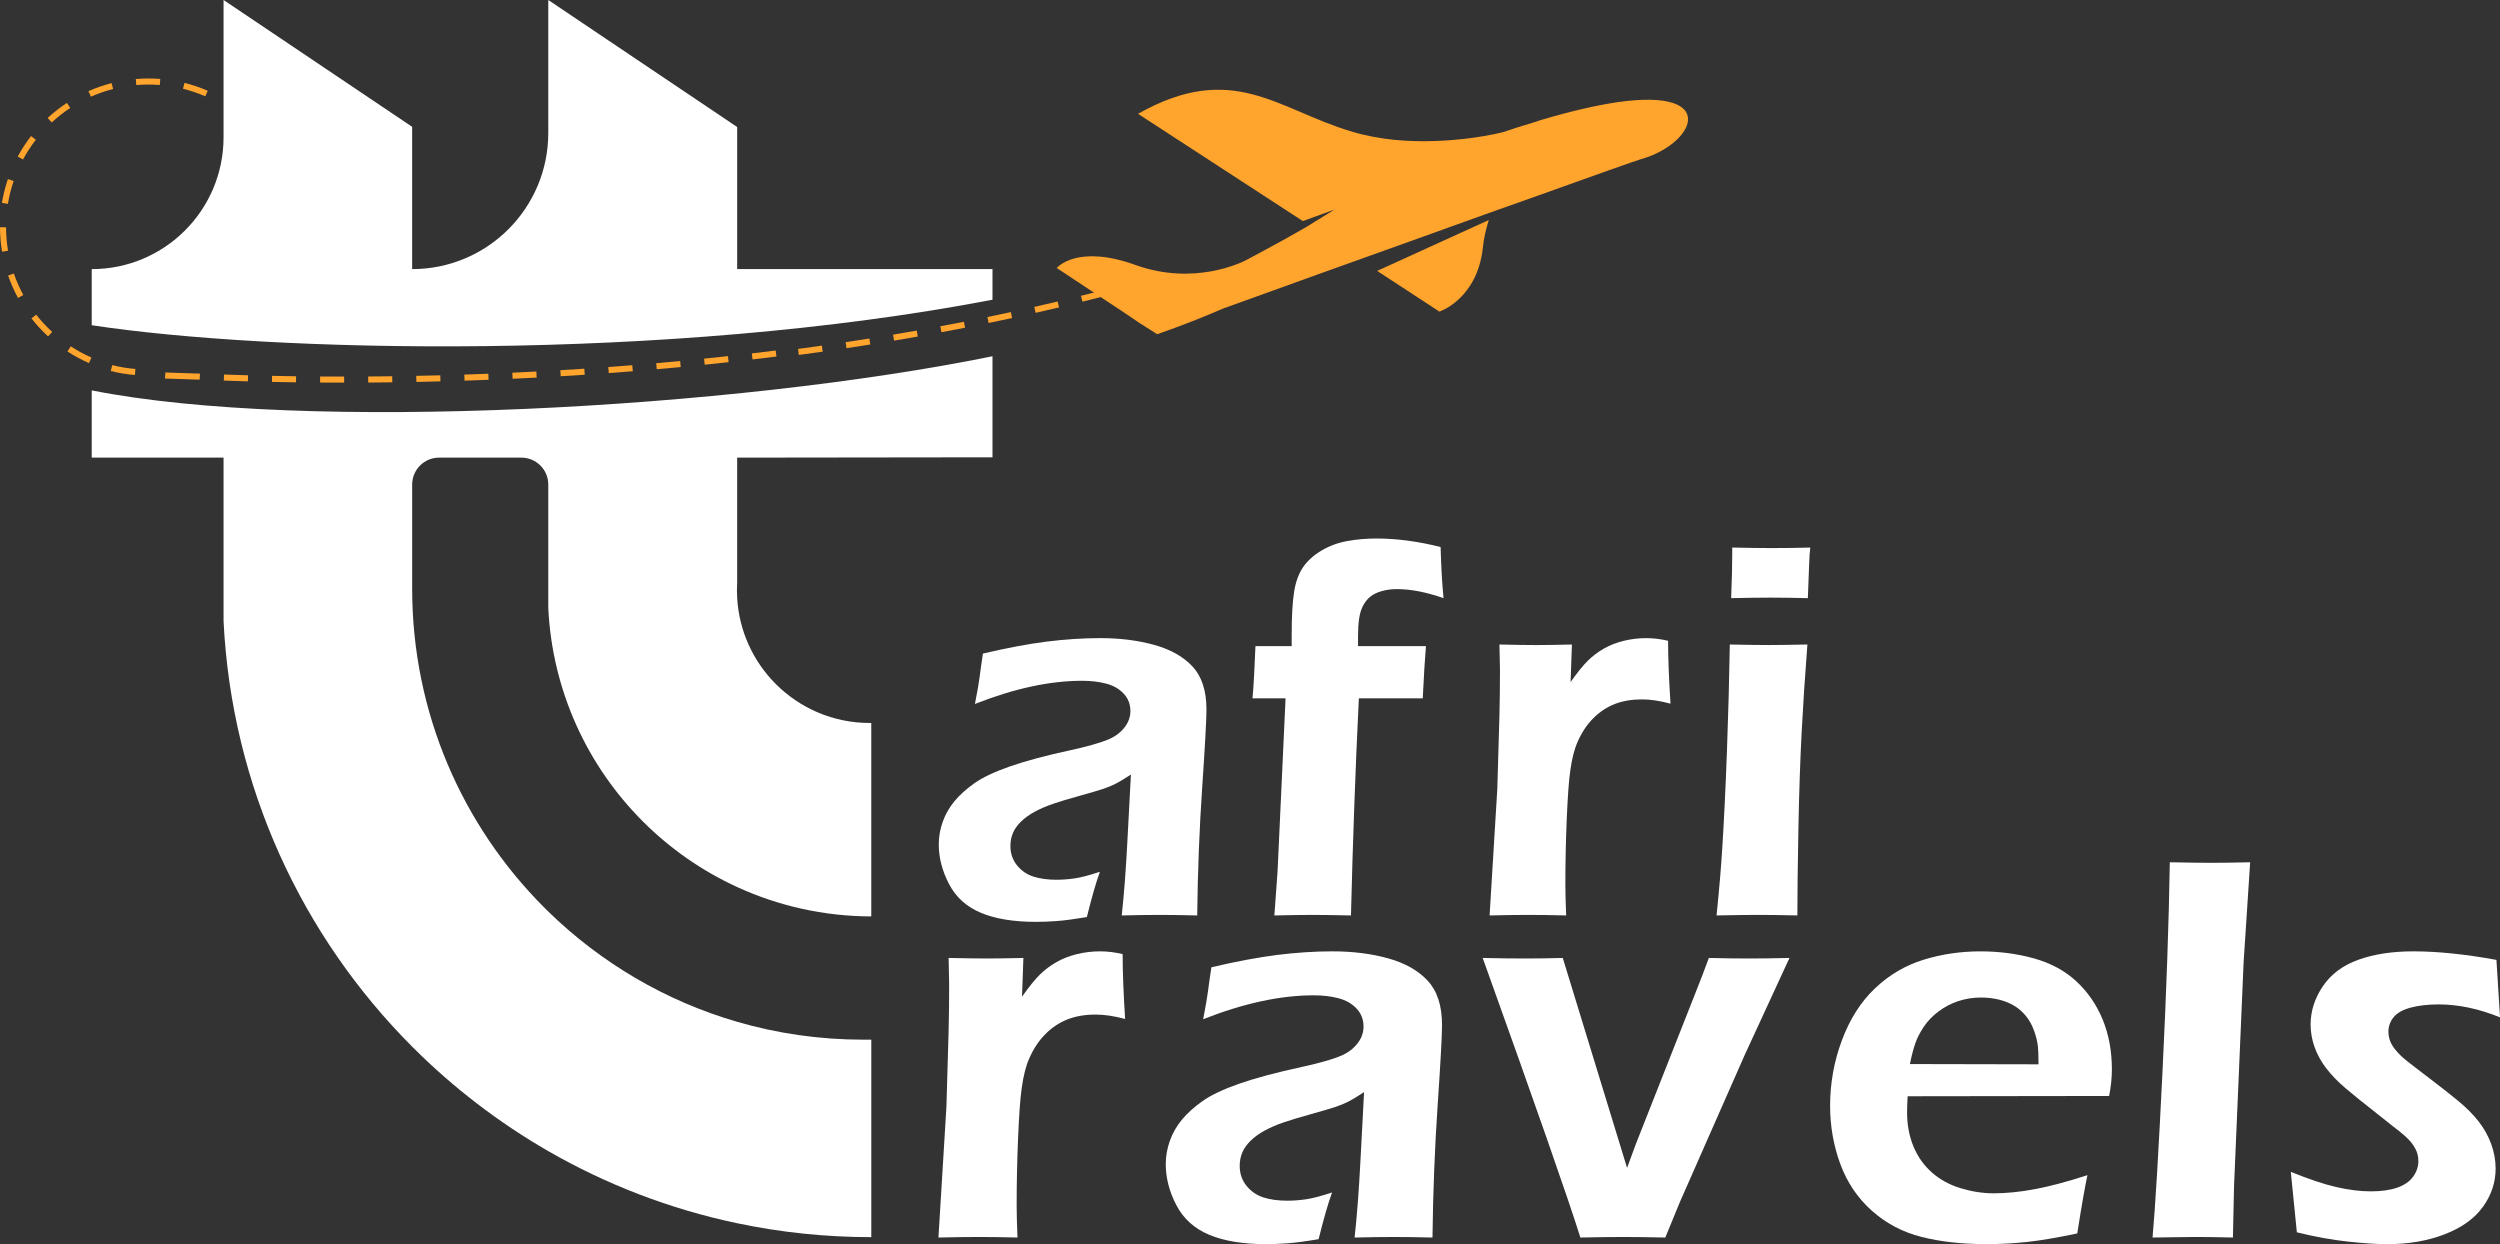 <?xml version="1.0" encoding="UTF-8"?>
<svg id="Layer_2" data-name="Layer 2" xmlns="http://www.w3.org/2000/svg" viewBox="0 0 1682.48 837.29">
  <rect x="0" y="0" width="1682.48" height="837.29" fill="#333333" stroke="none"/>
  <defs>
    <style>
      .cls-1 {
        fill: #fff;
      }

      .cls-2 {
        fill: #ffa42c;
      }
    </style>
  </defs>
  <g id="Layer_1-2" data-name="Layer 1">
    <g>
      <g>
        <g>
          <path class="cls-1" d="m667.94,181.11v20.6c-219.92,42.15-487.02,35.39-606.21,17.15v-37.73s.02-.02.02-.02h0c48.99,0,88.7-39.71,88.7-88.7V0s126.92,85.35,126.92,85.35v95.76h0c50.6,0,91.62-41.02,91.62-91.62V0s125.98,84.72,125.98,84.72l1.14.75v95.63h171.83Z"/>
          <path class="cls-1" d="m667.94,239.78v67.98l-171.83.22v83.91c-.1,1.73-.16,3.49-.16,5.26s.06,3.53.16,5.26c1.31,22.6,10.99,42.95,26.02,57.96,16.17,16.17,38.51,26.19,63.21,26.19h1.02v130.18c-32.2-.08-62.76-7.16-90.25-19.76-23.76-10.89-45.24-25.92-63.47-44.16-37.12-37.12-60.94-87.6-63.65-143.58v-83.12c0-10.02-8.12-18.14-18.14-18.14h-55.33c-10.02,0-18.14,8.12-18.14,18.14v70.01c0,83.83,33.98,159.72,88.9,214.66.9.9,1.79,1.79,2.71,2.67,35.18,34.31,78.65,60.15,127.13,74.22,26.92,7.83,55.39,12.01,84.82,12.01h5.43v132.9c-30.94,0-61.13-3.22-90.25-9.36-45.36-9.52-88.13-26.11-127.13-48.52-33.45-19.27-64.12-42.83-91.25-69.96-.12-.12-.24-.24-.37-.37-73.95-74.12-121.39-174.69-126.92-286.27v-110.14H61.75s-.02-.02-.02-.04v-45.2c143.69,28.49,432.52,12.38,606.21-22.97Z"/>
        </g>
        <g>
          <g>
            <path class="cls-2" d="m1088.49,68.77c-13.46,2.01-29.93,5.66-50.23,11.64-1.32.34-2.65.83-3.99,1.33-4.48,1.33-9.32,2.83-14.12,4.33-2.68.83-5.16,1.82-7.82,2.66,0,0-19.63,5.32-46.23,6.15-17.14.67-37.25-.5-56.87-6.48-49.57-14.8-79.66-47.73-143.35-11.81l110.94,72.2,21.29-7.76-17.05,10.52.07.04c-.82.5-1.83,1.07-2.74,1.6l-.55.35h-.04c-14.93,8.74-39.26,21.5-39.42,21.66-2.99,1.49-34.6,17.13-73.67,3.33-40.07-14.63-53.54,1.83-53.54,1.83l46.73,30.92,9.32,6.33h0s11.56,7.31,11.56,7.31c16.73-5.8,31.93-11.87,45.14-17.62h.17c35.41-12.81,85.8-30.94,134.19-48.23,27.6-9.98,54.55-19.62,77.67-27.78.5-.16,1-.34,1.49-.5,17.46-6.31,32.58-11.64,44.23-15.8,12.97-4.66,21.29-7.49,22.46-7.81,36.58-10.15,53.71-48.4-15.63-38.42Z"/>
            <path class="cls-2" d="m968.73,209.7s25.45-8.35,29.21-42.98c.67-6.45,2.12-12.66,3.97-18.52-.25.05-.37.1-.64.19l-74.46,33.92,24.29,15.88,17.62,11.52Z"/>
          </g>
          <g>
            <path class="cls-2" d="m90.81,252.37c-5.49-.44-10.96-1.34-16.28-2.68l.99-3.96c5.1,1.28,10.35,2.14,15.61,2.57l-.33,4.07Z"/>
            <path class="cls-2" d="m59.9,244.36c-5.03-2.2-9.91-4.84-14.52-7.85l2.23-3.42c4.42,2.88,9.11,5.42,13.92,7.53l-1.64,3.74Z"/>
            <path class="cls-2" d="m32.36,226.39c-4.05-3.72-7.81-7.79-11.19-12.12l3.21-2.51c3.24,4.15,6.86,8.06,10.74,11.62l-2.76,3Z"/>
            <path class="cls-2" d="m12.11,200.48c-2.63-4.83-4.87-9.9-6.66-15.08l3.86-1.33c1.72,4.97,3.86,9.84,6.38,14.47l-3.58,1.95Z"/>
            <path class="cls-2" d="m1.38,169.41c-.9-5.39-1.37-10.92-1.38-16.44h4.08c.01,5.29.46,10.59,1.33,15.76l-4.02.68Z"/>
            <path class="cls-2" d="m5.34,137.19l-4.03-.66c.89-5.42,2.23-10.81,4-16.01l3.86,1.31c-1.7,4.98-2.99,10.15-3.84,15.35Z"/>
            <path class="cls-2" d="m15.5,107.34l-3.59-1.94c2.61-4.83,5.63-9.48,9-13.83l3.22,2.5c-3.23,4.17-6.14,8.63-8.64,13.26Z"/>
            <path class="cls-2" d="m34.83,82.4l-2.77-2.99c4.03-3.73,8.4-7.16,12.98-10.17l2.24,3.41c-4.39,2.9-8.59,6.18-12.46,9.76Z"/>
            <path class="cls-2" d="m61.17,65.07l-1.65-3.73c5.02-2.22,10.27-4.04,15.59-5.4l1.01,3.95c-5.1,1.3-10.13,3.05-14.95,5.18Z"/>
            <path class="cls-2" d="m138.15,64.82c-4.83-2.1-9.87-3.81-14.99-5.09l.99-3.96c5.33,1.33,10.59,3.11,15.63,5.31l-1.63,3.74Z"/>
            <path class="cls-2" d="m91.72,57.25l-.34-4.07c5.44-.46,11.03-.48,16.49-.05l-.32,4.07c-5.24-.41-10.61-.39-15.83.05Z"/>
            <path class="cls-2" d="m231.62,257.51h-.22c-5.45,0-10.78-.02-15.98-.05l.03-4.08c5.19.03,10.52.05,15.95.05h.22v4.08Z"/>
            <path class="cls-2" d="m247.82,257.46l-.03-4.08c5.29-.03,10.69-.09,16.17-.16l.05,4.08c-5.5.07-10.9.13-16.2.16Z"/>
            <path class="cls-2" d="m199.22,257.3c-5.57-.07-10.98-.17-16.2-.27l.08-4.08c5.22.11,10.61.2,16.17.27l-.05,4.08Z"/>
            <path class="cls-2" d="m280.22,257.03l-.08-4.08c5.31-.1,10.7-.23,16.17-.37l.11,4.08c-5.48.14-10.88.27-16.2.37Z"/>
            <path class="cls-2" d="m166.82,256.64c-5.66-.15-11.06-.32-16.19-.5l.14-4.08c5.12.18,10.52.35,16.17.5l-.11,4.08Z"/>
            <path class="cls-2" d="m312.61,256.18l-.13-4.08c5.32-.17,10.71-.37,16.17-.58l.16,4.08c-5.46.21-10.86.41-16.19.58Z"/>
            <path class="cls-2" d="m134.36,255.51c-8.49-.25-16.29-.51-23.35-.76l.3-4.07c7.04.25,14.82.51,23.29.76l-.25,4.08Z"/>
            <path class="cls-2" d="m344.99,254.91l-.19-4.08c5.33-.24,10.72-.51,16.16-.79l.21,4.07c-5.45.29-10.84.55-16.18.8Z"/>
            <path class="cls-2" d="m377.35,253.21l-.24-4.07c5.34-.32,10.72-.65,16.14-1.01l.27,4.07c-5.43.36-10.82.7-16.17,1.01Z"/>
            <path class="cls-2" d="m409.68,251.07l-.3-4.07c5.34-.39,10.71-.8,16.13-1.23l.33,4.07c-5.42.44-10.81.85-16.16,1.24Z"/>
            <path class="cls-2" d="m441.98,248.48l-.35-4.06c5.34-.47,10.71-.95,16.11-1.46l.38,4.06c-5.41.51-10.79,1-16.14,1.47Z"/>
            <path class="cls-2" d="m474.24,245.43l-.41-4.06c5.34-.54,10.7-1.11,16.08-1.7l.44,4.06c-5.4.59-10.77,1.16-16.11,1.7Z"/>
            <path class="cls-2" d="m506.45,241.89l-.48-4.05c5.33-.63,10.68-1.27,16.05-1.95l.51,4.05c-5.38.67-10.74,1.32-16.08,1.95Z"/>
            <path class="cls-2" d="m537.62,238.86l-.54-4.04c5.32-.71,10.66-1.44,16.02-2.2l.57,4.04c-5.37.76-10.72,1.49-16.05,2.21Z"/>
            <path class="cls-2" d="m569.71,234.31l-.61-4.03c5.31-.8,10.64-1.62,15.98-2.47l.64,4.03c-5.35.85-10.69,1.67-16.01,2.47Z"/>
            <path class="cls-2" d="m601.71,229.23l-.68-4.02c5.3-.89,10.62-1.8,15.93-2.74l.71,4.02c-5.33.94-10.65,1.86-15.97,2.75Z"/>
            <path class="cls-2" d="m633.59,223.59l-.75-4.01c5.28-.98,10.56-1.99,15.85-3.03l.78,4c-5.3,1.04-10.59,2.05-15.88,3.03Z"/>
            <path class="cls-2" d="m665.33,217.37l-.82-4c5.26-1.08,10.53-2.19,15.79-3.33l.86,3.99c-5.28,1.14-10.56,2.26-15.83,3.34Z"/>
            <path class="cls-2" d="m696.96,210.53l-.9-3.98c5.24-1.19,10.49-2.41,15.73-3.65l.94,3.97c-5.25,1.25-10.51,2.47-15.77,3.66Z"/>
            <path class="cls-2" d="m728.47,203.04l-.99-3.96c5.22-1.3,10.44-2.63,15.66-3.99l1.03,3.95c-5.23,1.36-10.46,2.7-15.7,4Z"/>
          </g>
        </g>
      </g>
      <g>
        <g>
          <path class="cls-1" d="m656.13,473.74c1.67-8.61,2.72-14.64,3.14-18.11.42-3.47,1.17-8.72,2.24-15.78,16.25-3.82,30.6-6.51,43.03-8.07,12.43-1.55,24.44-2.33,36.04-2.33,13.15,0,25.22,1.52,36.22,4.57,11,3.05,19.6,7.92,25.82,14.61,6.21,6.7,9.32,16.31,9.32,28.87,0,6.81-.95,24.18-2.85,52.08-1.9,27.91-3.03,56.74-3.38,86.51-9.09-.24-17.47-.36-25.12-.36s-15.85.12-25.66.36c1.57-14.46,2.84-31.2,3.81-50.2l2.36-44.64c-4.55,2.99-8.01,5.08-10.41,6.27-2.39,1.2-5.08,2.3-8.08,3.32-2.99,1.02-8.25,2.57-15.79,4.66-7.54,2.09-13.58,3.92-18.12,5.47-4.55,1.55-8.65,3.32-12.29,5.29-3.65,1.97-6.73,4.19-9.24,6.63-2.51,2.45-4.34,5.02-5.47,7.71-1.14,2.69-1.7,5.59-1.7,8.7,0,5.02,1.46,9.35,4.39,13,2.93,3.65,6.6,6.18,11.03,7.62,4.42,1.43,9.62,2.15,15.6,2.15,3.82,0,7.86-.3,12.1-.9,4.24-.6,9.95-2.09,17.12-4.48-2.51,6.81-5.44,16.97-8.78,30.48-8.49,1.43-15.24,2.33-20.26,2.69-5.02.36-9.68.54-13.98.54-15.06,0-27.43-2.03-37.11-6.1-9.68-4.06-16.82-10.52-21.42-19.36-4.6-8.84-6.9-17.75-6.9-26.71,0-5.14.9-10.22,2.69-15.24,1.79-5.02,4.43-9.62,7.89-13.81,3.47-4.18,7.95-8.22,13.45-12.1,5.5-3.88,13.45-7.65,23.86-11.29,10.4-3.64,24.16-7.32,41.26-11.03,4.54-.95,9.27-2.12,14.17-3.5,4.9-1.37,8.82-2.72,11.75-4.03,2.93-1.31,5.47-3.02,7.62-5.11,2.15-2.09,3.74-4.27,4.75-6.54,1.02-2.27,1.53-4.6,1.53-6.99,0-4.66-1.53-8.61-4.57-11.83-3.05-3.23-7-5.47-11.84-6.72-4.85-1.25-10.2-1.88-16.06-1.88-21.77,0-45.81,5.2-72.13,15.6Z"/>
          <path class="cls-1" d="m857.64,616.09l2.15-29.58,5.38-116.54h-22.24c.36-3.59.75-9.41,1.17-17.48.42-8.07.69-13.95.81-17.66h24.38v-7.17c0-12.79.54-22.56,1.62-29.31,1.08-6.75,3.08-12.28,6.01-16.58,2.93-4.3,7.05-8.04,12.37-11.21,5.32-3.17,11.14-5.32,17.48-6.45,6.33-1.13,12.85-1.7,19.54-1.7,13.63,0,28.03,1.91,43.21,5.74.36,13.39,1.01,24.86,1.97,34.42-11.47-4.06-21.93-6.1-31.37-6.1-3.71,0-7.11.45-10.22,1.34-3.11.9-5.65,2.12-7.62,3.68-1.97,1.55-3.62,3.59-4.93,6.1-1.32,2.51-2.21,5.47-2.69,8.87-.48,3.41-.72,7.32-.72,11.74v6.63h45.72c-.72,8.25-1.43,19.96-2.15,35.14h-43.01c-2.32,47.57-4.08,96.28-5.3,146.12-10.86-.24-19.51-.36-25.95-.36s-15.1.12-25.6.36Z"/>
          <path class="cls-1" d="m1002.49,616.09l5.19-85.16,1.43-49.48c.24-10.16.36-20.38.36-30.66,0-1.79-.12-7.47-.36-17.03,11.12.24,19.31.36,24.57.36,6.1,0,14.17-.12,24.21-.36l-.9,25.28c4.54-6.45,8.43-11.26,11.65-14.43,3.23-3.17,6.84-5.89,10.85-8.16,4-2.27,8.45-4,13.36-5.2,4.9-1.19,9.92-1.79,15.06-1.79,4.78,0,9.68.6,14.7,1.79,0,11.12.54,25.22,1.61,42.31-7.05-1.91-13.45-2.87-19.19-2.87-6.93,0-13.06,1.05-18.38,3.14-5.32,2.09-10.1,5.26-14.34,9.5-4.24,4.24-7.74,9.47-10.49,15.69-2.27,5.02-3.94,11.54-5.02,19.54-.93,6.22-1.71,16.85-2.36,31.91-.64,15.06-.96,29.88-.96,44.46,0,5.62.18,12.67.54,21.16-9.1-.24-17.42-.36-24.96-.36s-16.28.12-26.57.36Z"/>
          <path class="cls-1" d="m1155.23,616.09c1.82-17.93,3.1-32.93,3.82-45,1.22-19.12,2.28-41.17,3.19-66.16.91-24.98,1.55-48.7,1.91-71.18,11.64.24,20.37.36,26.2.36,5.34,0,14.01-.12,26.02-.36-1.62,20.8-2.92,40.64-3.9,59.52-.98,18.89-1.7,40.52-2.16,64.9-.46,24.38-.69,43.69-.69,57.91-10.89-.24-19.63-.36-26.21-.36-6.22,0-15.61.12-28.18.36Zm9.82-213.53c.48-12.31.72-21.75.72-28.33v-5.74c10.87.24,19.72.36,26.53.36,9.32,0,17.99-.12,26-.36-.36,2.99-.6,6.4-.72,10.22l-.9,23.84c-9.09-.24-17.45-.36-25.1-.36s-16.49.12-26.53.36Z"/>
        </g>
        <g>
          <path class="cls-1" d="m631.57,832.85l5.36-87.88,1.48-51.06c.25-10.48.37-21.03.37-31.64,0-1.85-.13-7.71-.37-17.58,11.47.25,19.92.37,25.35.37,6.29,0,14.62-.12,24.98-.37l-.93,26.09c4.69-6.66,8.7-11.62,12.03-14.89,3.33-3.27,7.06-6.07,11.19-8.42,4.13-2.34,8.72-4.13,13.78-5.37,5.06-1.23,10.24-1.85,15.54-1.85,4.93,0,9.99.62,15.17,1.85,0,11.47.55,26.03,1.67,43.66-7.28-1.97-13.88-2.96-19.8-2.96-7.16,0-13.48,1.08-18.97,3.24-5.49,2.16-10.42,5.43-14.8,9.81-4.38,4.38-7.99,9.78-10.82,16.19-2.34,5.18-4.07,11.9-5.18,20.17-.96,6.41-1.77,17.39-2.43,32.93-.66,15.54-.99,30.84-.99,45.88,0,5.8.19,13.08.56,21.83-9.39-.25-17.97-.37-25.75-.37s-16.8.12-27.42.37Z"/>
          <path class="cls-1" d="m809.71,685.95c1.73-8.88,2.8-15.11,3.24-18.69.43-3.58,1.2-9,2.31-16.28,16.77-3.95,31.57-6.72,44.4-8.33,12.83-1.6,25.22-2.4,37.19-2.4,13.57,0,26.02,1.57,37.37,4.72,11.35,3.15,20.23,8.17,26.64,15.08,6.41,6.91,9.62,16.84,9.62,29.79,0,7.03-.98,24.95-2.94,53.75-1.96,28.8-3.12,58.56-3.49,89.27-9.38-.25-18.02-.37-25.92-.37s-16.36.12-26.48.37c1.62-14.92,2.93-32.19,3.93-51.8l2.43-46.07c-4.69,3.08-8.27,5.24-10.74,6.48-2.47,1.23-5.25,2.38-8.33,3.42-3.09,1.05-8.52,2.65-16.29,4.81-7.78,2.16-14.01,4.04-18.7,5.64-4.69,1.6-8.92,3.42-12.69,5.46-3.77,2.04-6.95,4.32-9.54,6.85-2.59,2.53-4.48,5.18-5.65,7.96-1.17,2.77-1.76,5.77-1.76,8.97,0,5.18,1.51,9.65,4.53,13.41,3.02,3.76,6.81,6.38,11.38,7.86,4.56,1.48,9.93,2.22,16.1,2.22,3.95,0,8.11-.31,12.49-.93,4.38-.62,10.27-2.16,17.67-4.63-2.59,7.03-5.61,17.52-9.07,31.45-8.76,1.48-15.73,2.41-20.91,2.78-5.18.37-9.99.56-14.43.56-15.54,0-28.31-2.1-38.3-6.29-9.99-4.19-17.36-10.85-22.11-19.98-4.75-9.13-7.12-18.32-7.12-27.57,0-5.3.93-10.55,2.78-15.73,1.85-5.18,4.57-9.93,8.15-14.25,3.58-4.32,8.21-8.48,13.88-12.49,5.68-4.01,13.88-7.89,24.62-11.66,10.74-3.76,24.93-7.55,42.58-11.38,4.69-.99,9.57-2.19,14.62-3.61,5.06-1.42,9.1-2.8,12.13-4.16,3.02-1.36,5.65-3.11,7.87-5.27,2.22-2.16,3.86-4.41,4.91-6.75,1.05-2.34,1.57-4.75,1.57-7.22,0-4.81-1.57-8.88-4.72-12.21-3.15-3.33-7.22-5.64-12.22-6.94-5-1.29-10.53-1.94-16.57-1.94-22.46,0-47.27,5.37-74.43,16.1Z"/>
          <path class="cls-1" d="m1063.58,832.85c-8.15-26.02-30.06-88.74-65.74-188.16,10.86.25,20.25.37,28.15.37,8.39,0,16.97-.12,25.74-.37l43.28,141.28,5.93-16.11,41.7-105.73c1.98-4.94,4.45-11.42,7.41-19.44,10.09.25,19.06.37,26.94.37s17.1-.12,27.31-.37l-30.13,65.31-43.63,98.98-9.8,23.87c-11.1-.25-20.42-.37-27.94-.37-7.9,0-17.64.12-29.24.37Z"/>
          <path class="cls-1" d="m1404.84,790.85c-1.6,7.28-3.89,20.35-6.85,39.22-13.32,2.84-24.55,4.75-33.67,5.74-9.13.99-18.32,1.48-27.57,1.48-16.16,0-30.62-1.6-43.39-4.8-12.77-3.2-23.96-9.09-33.58-17.65-9.62-8.56-16.71-19.07-21.28-31.51-4.56-12.44-6.85-25.51-6.85-39.19,0-15.15,2.65-29.85,7.96-44.08,5.3-14.23,12.73-25.88,22.29-34.94,9.56-9.06,20.44-15.47,32.65-19.22,12.21-3.76,24.98-5.64,38.3-5.64,12.58,0,24.54,1.57,35.89,4.71,11.35,3.14,20.87,8.28,28.58,15.42,7.71,7.14,13.63,15.73,17.76,25.76,4.13,10.03,6.2,21.21,6.2,33.52,0,5.79-.62,11.76-1.85,17.91l-135.61.19c-.25,4.56-.37,8.2-.37,10.92,0,8.26,1.42,15.85,4.26,22.76,2.84,6.91,6.97,12.77,12.4,17.58,5.43,4.81,11.9,8.36,19.43,10.64,7.52,2.28,14.92,3.42,22.2,3.42,8.51,0,17.73-.93,27.66-2.78,9.93-1.85,21.74-5,35.43-9.44Zm-119.52-74.75l86.59.18c0-5.9-.19-10.26-.55-13.08-.37-2.82-1.2-6.05-2.5-9.67-1.3-3.62-3.05-6.82-5.27-9.58-2.22-2.76-4.81-5.06-7.77-6.91-2.96-1.84-6.38-3.26-10.27-4.24-3.89-.98-8.05-1.47-12.49-1.47-5.18,0-10.21.8-15.08,2.4-4.87,1.6-9.34,3.93-13.41,7-4.07,3.07-7.37,6.51-9.9,10.32-2.53,3.81-4.41,7.46-5.64,10.97-1.23,3.5-2.47,8.2-3.7,14.09Z"/>
          <path class="cls-1" d="m1448.66,832.85c1.84-20.84,4.08-58.31,6.72-112.4,2.64-54.08,4.27-100.8,4.88-140.15,12.84.25,21.98.37,27.41.37,7.28,0,16.17-.12,26.67-.37l-4.42,67.53-6.44,150.6-.74,34.41c-10.12-.25-18.71-.37-25.74-.37-2.35,0-11.79.12-28.34.37Z"/>
          <path class="cls-1" d="m1545.76,829.33l-4.07-40.7c12.09,4.93,22.32,8.36,30.71,10.27,8.39,1.91,16.1,2.87,23.13,2.87s12.95-.83,17.76-2.5c4.81-1.66,8.39-4.13,10.73-7.4,2.34-3.27,3.52-6.69,3.52-10.27,0-1.6-.16-3.08-.46-4.44-.31-1.36-.86-2.78-1.66-4.26-.8-1.48-1.73-2.87-2.78-4.16-1.05-1.3-2.5-2.78-4.35-4.44-1.85-1.67-4.5-3.79-7.96-6.38l-9.99-7.96c-9.62-7.52-16.96-13.44-22.02-17.76-5.06-4.32-9.31-8.72-12.76-13.23-3.45-4.5-6.08-9.25-7.86-14.25-1.79-5-2.68-10.08-2.68-15.26,0-9,2.74-17.58,8.23-25.72,5.49-8.14,13.47-14.09,23.96-17.85,10.48-3.76,22.82-5.64,37-5.64,16.16,0,34.78,1.91,55.87,5.74l2.41,38.67c-14.31-5.8-28.06-8.7-41.26-8.7-7.16,0-13.41.71-18.78,2.13-5.37,1.42-9.22,3.58-11.56,6.48-2.34,2.9-3.51,6.14-3.51,9.71,0,2.1.37,4.16,1.11,6.2.74,2.04,2.04,4.16,3.89,6.38,1.85,2.22,3.98,4.32,6.38,6.29,2.41,1.97,7.43,5.86,15.08,11.66,7.65,5.8,14.34,11.04,20.07,15.73,5.74,4.69,10.45,9.41,14.15,14.15,3.7,4.75,6.54,9.84,8.51,15.26,1.97,5.43,2.96,10.92,2.96,16.47,0,9.25-2.84,17.83-8.51,25.72-5.68,7.89-14.25,14.06-25.72,18.5-11.47,4.44-24.3,6.66-38.48,6.66-7.4,0-16.4-.59-27.01-1.76-10.61-1.17-21.96-3.24-34.04-6.2Z"/>
        </g>
      </g>
    </g>
  </g>
</svg>